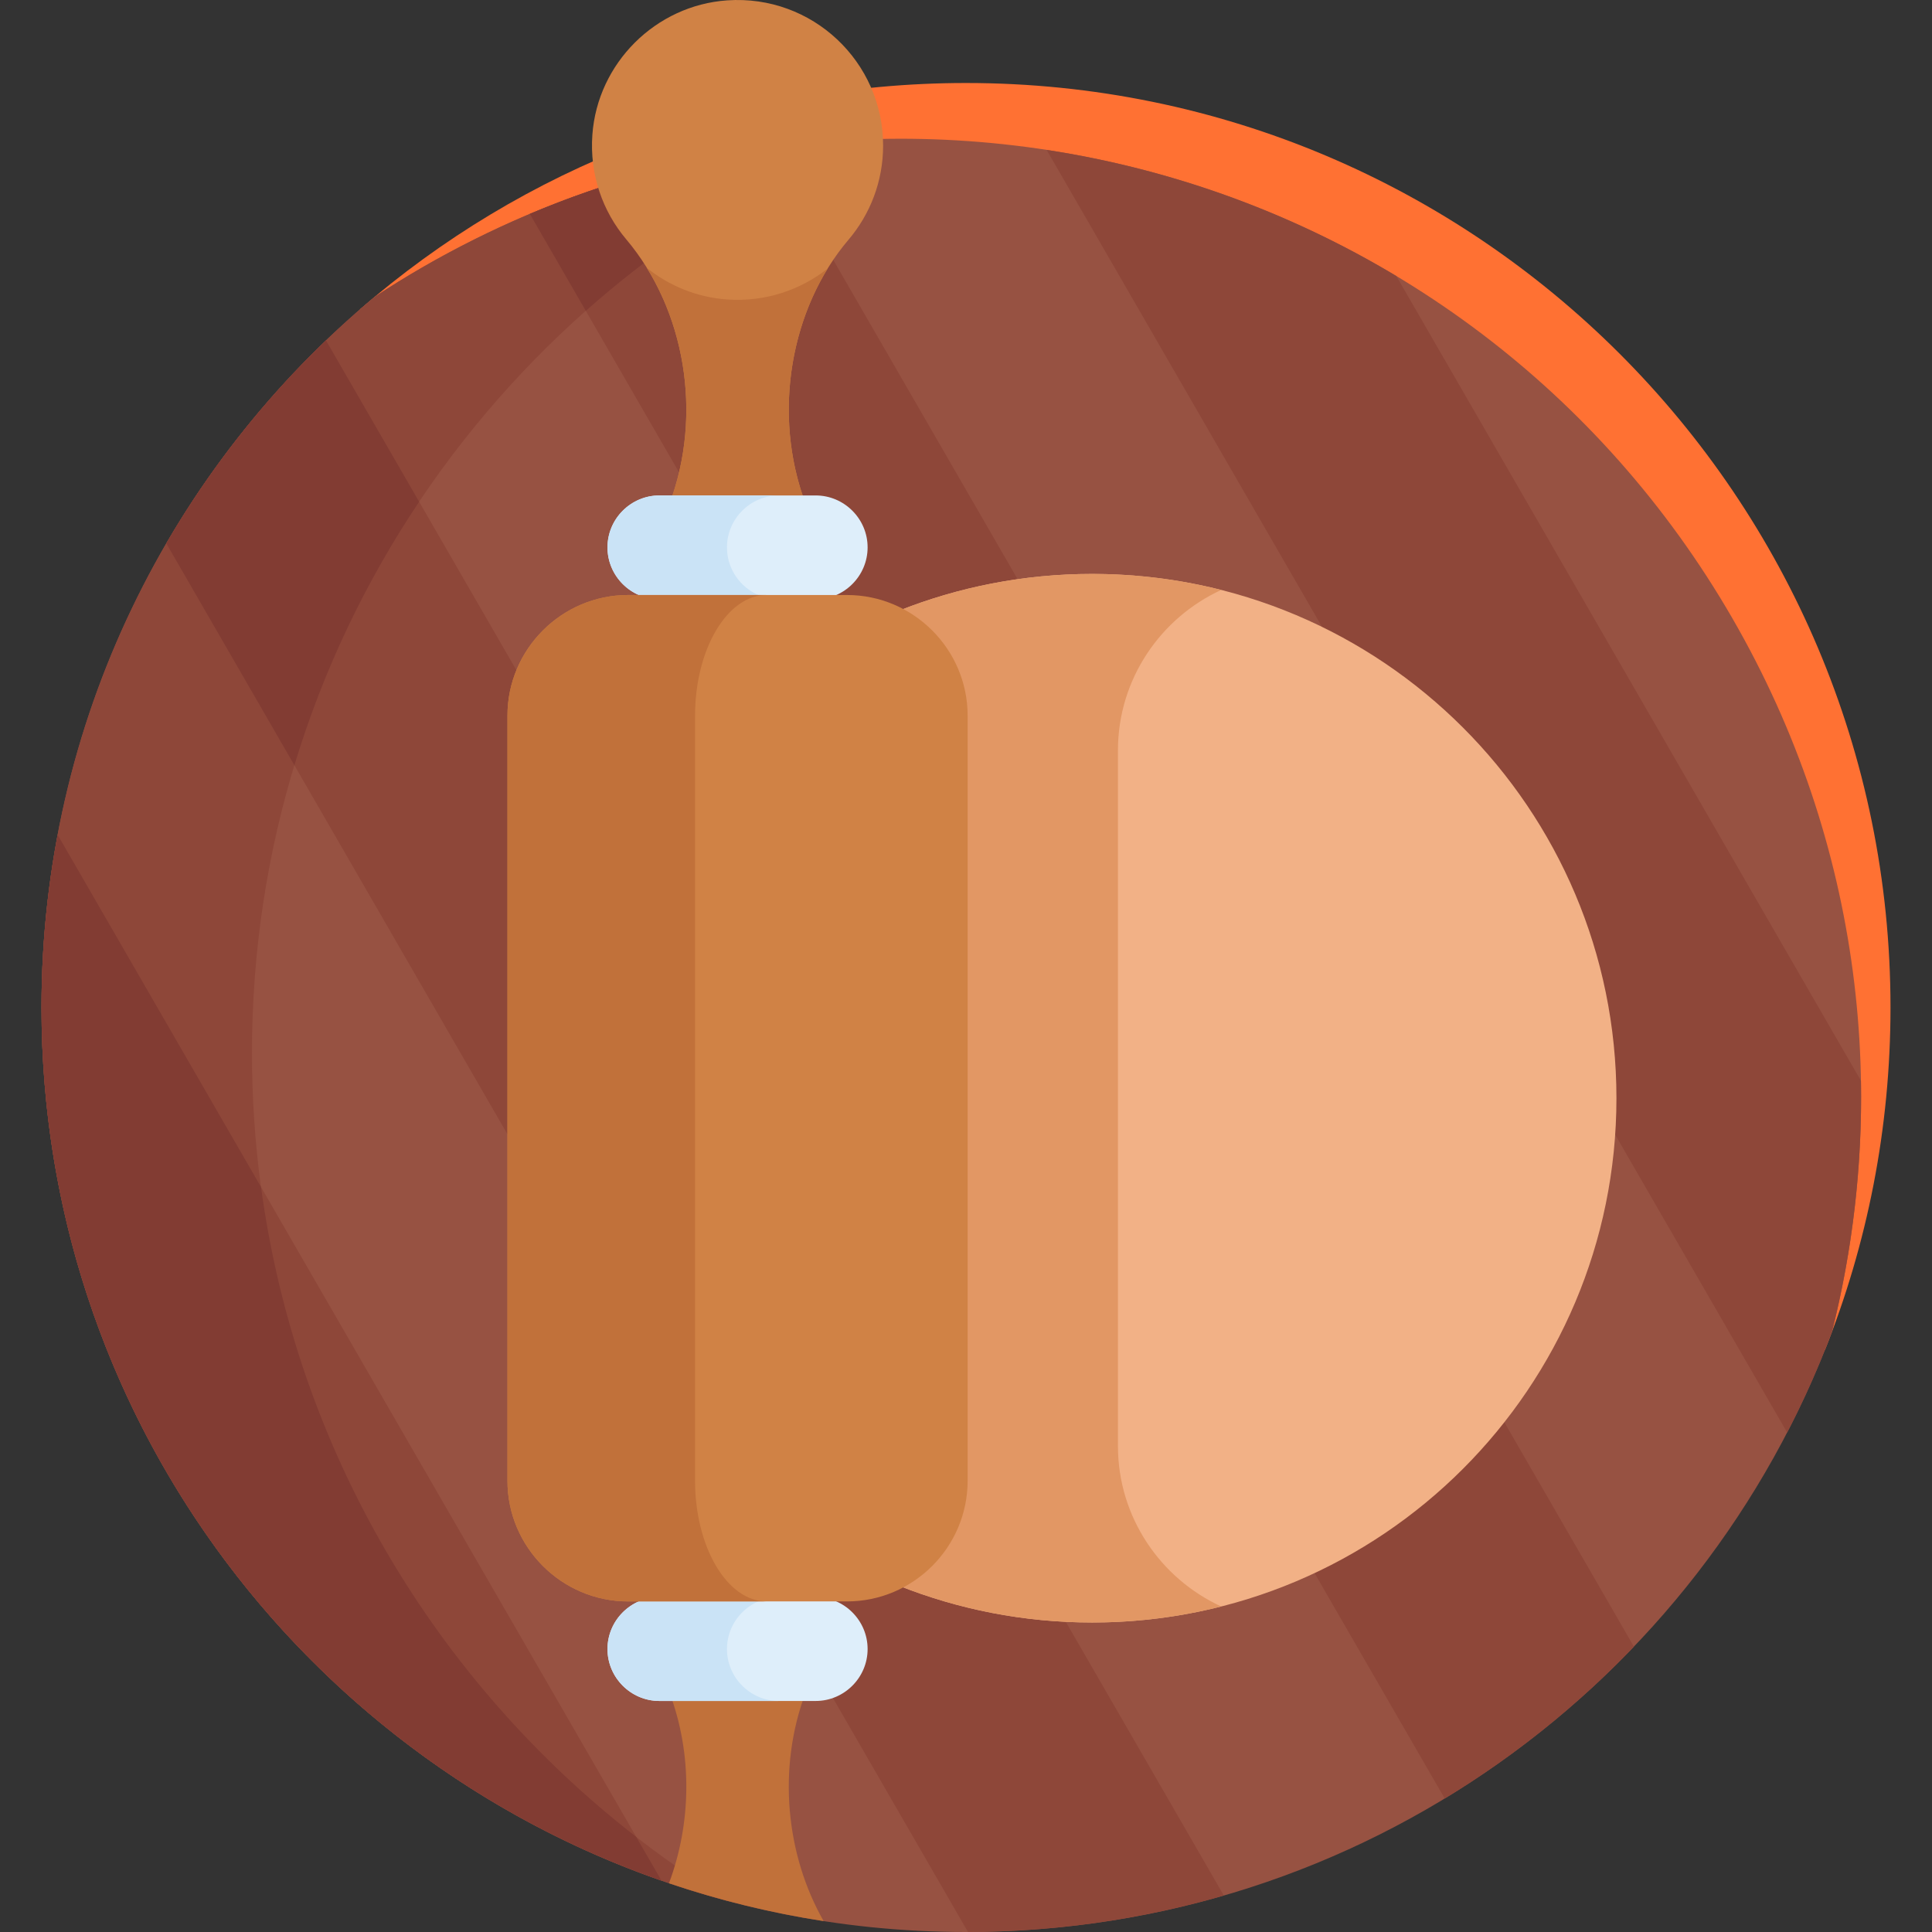 <?xml version="1.0" encoding="iso-8859-1"?>
<!-- Generator: Adobe Illustrator 21.0.0, SVG Export Plug-In . SVG Version: 6.00 Build 0)  -->
<svg version="1.1" id="Capa_1" xmlns="http://www.w3.org/2000/svg" xmlns:xlink="http://www.w3.org/1999/xlink" x="0px" y="0px"
	 viewBox="0 0 512 512" style="enable-background:new 0 0 512 512;" xml:space="preserve">
<rect x="0" y="0" width="512" height="512" fill="#333333" stroke="none"/>
<g>
	<path style="fill:#FF7133;" d="M483.613,357.8c11.213-28.081,17.389-58.719,17.389-90.802
		c0-135.311-109.691-245.002-245.002-245.002c-61.448,0-117.61,22.625-160.617,59.994L483.613,357.8z"/>
	<path style="fill:#975242;" d="M459.128,163.903C388.938,42.33,233.482,0.676,111.909,70.866
		c-4.284,2.474-8.458,5.064-12.543,7.744c-53.993,44.941-88.368,112.647-88.368,188.388C10.998,402.309,120.689,512,256,512
		c105.11,0,194.746-66.197,229.53-159.169C501.032,291.053,493.49,223.42,459.128,163.903z"/>
	<path style="fill:#8E4739;" d="M66.776,279.037c0-108.679,65.957-201.948,160.022-241.977
		c-39.203,1.851-78.559,12.831-114.889,33.806c-4.284,2.473-8.458,5.064-12.542,7.744c-53.993,44.941-88.368,112.647-88.368,188.388
		c0,113.71,77.47,209.315,182.506,236.946C117.536,457.862,66.776,374.378,66.776,279.037z"/>
	<path style="fill:#8E4739;" d="M15.284,221.234c-2.802,14.828-4.285,30.122-4.285,45.764c0,107.031,68.639,198.016,164.294,231.379
		L15.284,221.234z"/>
	<path style="fill:#823C33;" d="M69.177,314.58l-53.893-93.345c-2.802,14.828-4.286,30.121-4.286,45.764
		c0,107.031,68.639,198.016,164.294,231.379l-6.686-11.58C115.493,445.57,78.62,384.433,69.177,314.58z"/>
	<path style="fill:#8E4739;" d="M485.494,352.926c5.442-21.652,8.062-44.021,7.677-66.514L370.054,73.168
		c-28.498-17.11-60.035-28.427-92.679-33.434l196.243,339.902C478.087,371.02,482.056,362.103,485.494,352.926z"/>
	<path style="fill:#8E4739;" d="M44.073,144.007l212.457,367.986c23.527-0.05,46.272-3.422,67.798-9.661L86.389,90.21
		C69.905,106.029,55.633,124.131,44.073,144.007z"/>
	<path style="fill:#823C33;" d="M111.076,132.969L86.389,90.21c-16.484,15.819-30.756,33.921-42.316,53.797l33.946,58.796
		C85.603,177.738,96.822,154.254,111.076,132.969z"/>
	<path style="fill:#8E4739;" d="M433.006,436.386L203.705,39.225c-21.412,2.994-42.683,8.762-63.293,17.464l242.455,419.945
		C401.316,465.445,418.168,451.887,433.006,436.386z"/>
	<path style="fill:#823C33;" d="M207.693,46.133l-3.988-6.908c-21.412,2.994-42.683,8.762-63.293,17.464l14.831,25.689
		C171.126,68.283,188.726,56.084,207.693,46.133z"/>
	<path style="fill:#C1713A;" d="M177.396,448.49c6.176,16.39,5.823,34.719-0.106,50.591c13.192,4.473,26.89,7.849,40.983,10.027
		c-10.03-17.565-12.319-40.546-4.755-60.618H177.396z"/>
	<path style="fill:#D08245;" d="M177.396,133.584c8.961-23.781,4.18-51.645-11.44-70.163c-6.231-7.386-9.74-17.141-8.971-27.726
		c1.378-18.964,16.769-34.294,35.738-35.601c22.542-1.553,41.31,16.273,41.31,38.482c0,9.523-3.455,18.235-9.175,24.962
		c-15.385,18.093-20.35,46.134-11.341,70.045H177.396z"/>
	<g>
		<path style="fill:#C1713A;" d="M219.344,71.162c-7.229,5.711-16.545,8.896-26.621,8.202c-7.99-0.55-15.339-3.596-21.279-8.346
			c11.132,18.036,13.758,41.849,5.951,62.565h36.122C205.693,112.817,208.415,88.937,219.344,71.162z"/>
	</g>
	<path style="fill:#F2B186;" d="M289.431,152.095c-18.162,0-35.508,3.49-51.411,9.827c9.611,5.528,16.125,15.9,16.125,27.725
		c0,28.677,0,174.274,0,202.781c0,11.825-6.513,22.197-16.125,27.725c15.902,6.338,33.248,9.827,51.411,9.827
		c76.736,0,138.942-62.207,138.942-138.942S366.167,152.095,289.431,152.095z"/>
	<path style="fill:#E29764;" d="M296.268,383.223V198.851c0-18.809,11.262-35.105,27.371-42.508
		c-10.944-2.771-22.403-4.248-34.207-4.248c-18.162,0-35.508,3.49-51.411,9.827c9.612,5.528,16.124,15.899,16.124,27.725
		c0,28.677,0,174.274,0,202.781c0,11.826-6.513,22.197-16.124,27.725c15.902,6.338,33.248,9.827,51.411,9.827
		c11.805,0,23.264-1.477,34.207-4.248C307.53,418.328,296.268,402.032,296.268,383.223z"/>
	<path style="fill:#DEEEFA;" d="M160.99,437.012c0,7.57,6.194,13.764,13.764,13.764h41.407c7.57,0,13.764-6.194,13.764-13.764
		c0-7.57-6.194-13.764-13.764-13.764h-41.407C167.183,423.248,160.99,429.442,160.99,437.012z"/>
	<path style="fill:#CAE3F6;" d="M192.656,437.012c0-7.57,6.194-13.764,13.764-13.764h-31.667c-7.57,0-13.764,6.194-13.764,13.764
		c0,7.57,6.194,13.764,13.764,13.764h31.667C198.85,450.776,192.656,444.583,192.656,437.012z"/>
	<path style="fill:#DEEEFA;" d="M160.99,145.062c0-7.57,6.194-13.764,13.764-13.764h41.407c7.57,0,13.764,6.194,13.764,13.764
		c0,7.57-6.194,13.764-13.764,13.764h-41.407C167.183,158.826,160.99,152.632,160.99,145.062z"/>
	<path style="fill:#CAE3F6;" d="M192.656,145.062c0-7.57,6.194-13.764,13.764-13.764h-31.667c-7.57,0-13.764,6.194-13.764,13.764
		c0,7.57,6.194,13.764,13.764,13.764h31.667C198.85,158.826,192.656,152.632,192.656,145.062z"/>
	<path style="fill:#D08245;" d="M134.483,189.647c0,28.664,0,174.377,0,202.781c0,17.58,14.384,31.964,31.964,31.964h58.021
		c17.58,0,31.964-14.384,31.964-31.964c0-28.507,0-174.104,0-202.781c0-17.58-14.384-31.964-31.964-31.964h-58.021
		C148.866,157.683,134.483,172.066,134.483,189.647z"/>
	<path style="fill:#C1713A;" d="M184.2,392.428c0-28.404,0-174.117,0-202.781c0-17.58,8.52-31.964,18.933-31.964h21.361
		l-0.017-0.001h-58.03c-17.58,0-31.964,14.384-31.964,31.964c0,28.664,0,174.377,0,202.781c0,17.58,14.384,31.964,31.964,31.964
		h36.67C192.711,424.376,184.2,409.999,184.2,392.428z"/>
</g>
<g>
</g>
<g>
</g>
<g>
</g>
<g>
</g>
<g>
</g>
<g>
</g>
<g>
</g>
<g>
</g>
<g>
</g>
<g>
</g>
<g>
</g>
<g>
</g>
<g>
</g>
<g>
</g>
<g>
</g>
</svg>
